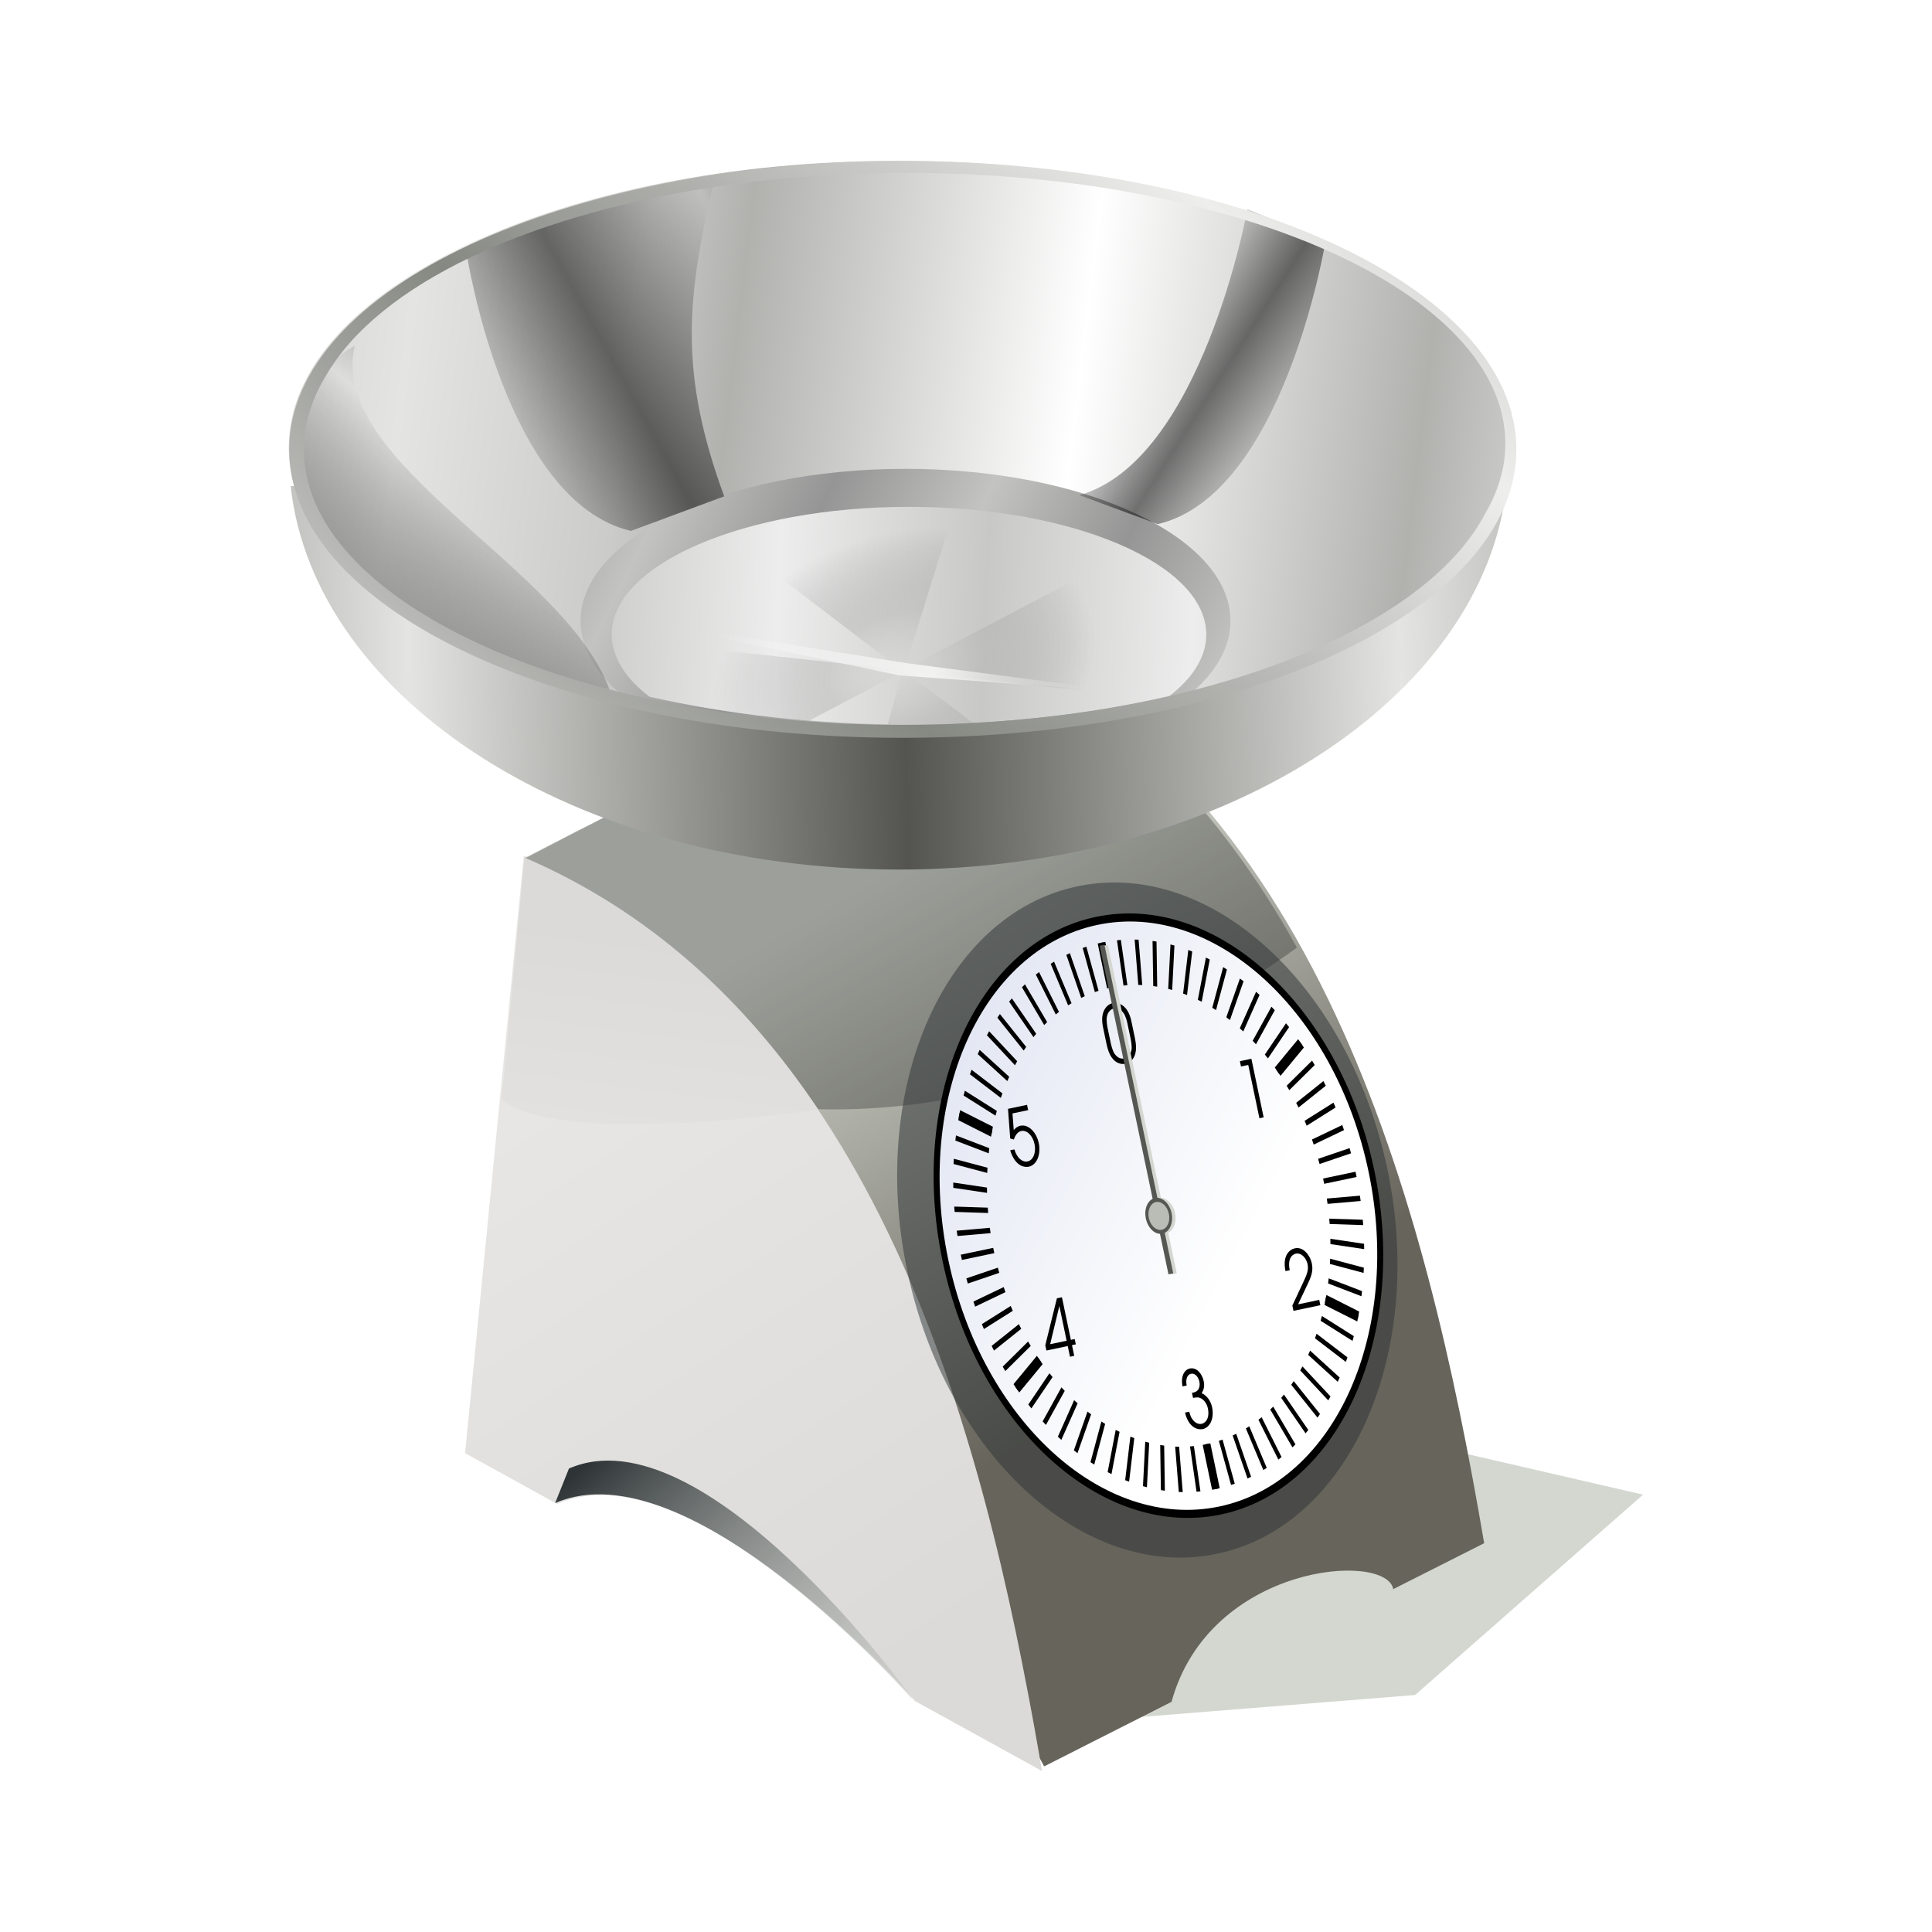 <svg:svg xmlns:dc="http://purl.org/dc/elements/1.1/" xmlns:ns1="http://sodipodi.sourceforge.net/DTD/sodipodi-0.dtd" xmlns:ns2="http://www.inkscape.org/namespaces/inkscape" xmlns:ns3="http://www.w3.org/1999/xlink" xmlns:ns5="http://creativecommons.org/ns#" xmlns:rdf="http://www.w3.org/1999/02/22-rdf-syntax-ns#" xmlns:svg="http://www.w3.org/2000/svg" height="279.648" id="svg2" version="1.1" viewBox="-40.823 -22.304 279.648 279.648" width="279.648" ns1:docname="balanza.svg" ns2:version="0.48.1 r9760">
  <svg:defs id="defs4">
    <svg:linearGradient id="linearGradient5675" ns2:collect="always">
      <svg:stop id="stop5677" offset="0" style="stop-color:#000000" />
      <svg:stop id="stop5679" offset="1" style="stop-color:#000000;stop-opacity:0" />
    </svg:linearGradient>
    <svg:linearGradient gradientUnits="userSpaceOnUse" id="linearGradient3638" x1="122.5" x2="175.5" y1="338.36" y2="420.86" ns2:collect="always">
      <svg:stop id="stop3634" offset="0" style="stop-color:#e7e6e4" />
      <svg:stop id="stop3636" offset="1" style="stop-color:#dbdad8" />
    </svg:linearGradient>
    <svg:linearGradient gradientUnits="userSpaceOnUse" id="linearGradient3658" spreadMethod="reflect" x1="-142.3" x2="-61.999" y1="230.6" y2="239.11" ns2:collect="always">
      <svg:stop id="stop4494" offset="0" style="stop-color:#e4e4e2" />
      <svg:stop id="stop4500" offset=".335" style="stop-color:#cbcbc9" />
      <svg:stop id="stop4496" offset=".485" style="stop-color:#b1b1ae" />
      <svg:stop id="stop4498" offset="1" style="stop-color:#ffffff" />
    </svg:linearGradient>
    <svg:linearGradient gradientTransform="matrix(1.205 0 0 1.529 259.95 -164.66)" gradientUnits="userSpaceOnUse" id="linearGradient4467" spreadMethod="reflect" x1="-142.3" x2="-82.75" y1="230.6" y2="229.18" ns2:collect="always">
      <svg:stop id="stop3654" offset="0" style="stop-color:#e4e4e2" />
      <svg:stop id="stop3660" offset=".353" style="stop-color:#b1b1ae" />
      <svg:stop id="stop3656" offset="1" style="stop-color:#545550" />
    </svg:linearGradient>
    <svg:linearGradient gradientTransform="matrix(-1,0,0,1,322.5,0)" gradientUnits="userSpaceOnUse" id="linearGradient4508" spreadMethod="reflect" x1="132.25" x2="151" y1="219.36" y2="210.12" ns2:collect="always">
      <svg:stop id="stop4516" offset="0" style="stop-color:#959595" />
      <svg:stop id="stop4518" offset="1" style="stop-color:#c3c3c1" />
    </svg:linearGradient>
    <svg:linearGradient gradientTransform="matrix(.915 0 0 .84 14.214 37.96)" gradientUnits="userSpaceOnUse" id="linearGradient4512" spreadMethod="reflect" x1="140.5" x2="173.27" y1="220.36" y2="221.62" ns2:collect="always">
      <svg:stop id="stop4504" offset="0" style="stop-color:#ededed" />
      <svg:stop id="stop4506" offset="1" style="stop-color:#c8c8c6" />
    </svg:linearGradient>
    <svg:linearGradient gradientUnits="userSpaceOnUse" id="linearGradient4592" x1="168" x2="209" y1="308.86" y2="379.36" ns2:collect="always">
      <svg:stop id="stop3642" offset="0" style="stop-color:#d3d7cf" />
      <svg:stop id="stop3644" offset="1" style="stop-color:#67645b" />
    </svg:linearGradient>
    <svg:filter color-interpolation-filters="sRGB" height="1.032" id="filter4807" width="1.296" x="-.148" y="-.016" ns2:collect="always">
      <svg:feGaussianBlur id="feGaussianBlur4809" stdDeviation="1.663" ns2:collect="always" />
    </svg:filter>
    <svg:linearGradient gradientTransform="matrix(1.198 0 0 1.04 259.98 -48.539)" gradientUnits="userSpaceOnUse" id="linearGradient5622" spreadMethod="reflect" x1="-99.926" x2="-44.752" y1="256.17" y2="206.27" ns2:collect="always">
      <svg:stop id="stop5612" offset="0" style="stop-color:#868882" />
      <svg:stop id="stop5614" offset="1" style="stop-color:#eeeeed" />
    </svg:linearGradient>
    <svg:linearGradient gradientTransform="translate(-5,-49.5)" gradientUnits="userSpaceOnUse" id="linearGradient5681" spreadMethod="reflect" x1="123.5" x2="143.5" y1="236.11" y2="225.11" ns2:collect="always" ns3:href="#linearGradient5675" />
    <svg:linearGradient gradientTransform="matrix(-1,0,0,1,331.25,-1.5)" gradientUnits="userSpaceOnUse" id="linearGradient5692" spreadMethod="reflect" x1="116.45" x2="128.12" y1="238.58" y2="231.12" ns2:collect="always" ns3:href="#linearGradient5675" />
    <svg:linearGradient gradientTransform="translate(-22.324 -20.862)" gradientUnits="userSpaceOnUse" id="linearGradient5696" spreadMethod="reflect" x1="112.54" x2="126.71" y1="248.05" y2="230.78" ns2:collect="always">
      <svg:stop id="stop5700" offset="0" style="stop-color:#585954" />
      <svg:stop id="stop5702" offset="1" style="stop-color:#000000;stop-opacity:0" />
    </svg:linearGradient>
    <svg:linearGradient gradientUnits="userSpaceOnUse" id="linearGradient5811" x1="468.83" x2="696.76" y1="164.05" y2="424.22" ns2:collect="always">
      <svg:stop id="stop4815" offset="0" style="stop-color:#e3e7f3" />
      <svg:stop id="stop4817" offset="1" style="stop-color:#ffffff" />
    </svg:linearGradient>
    <svg:radialGradient cx="169.79" cy="301.67" gradientTransform="matrix(.744 -.203 .142 .522 -1.049 157.74)" gradientUnits="userSpaceOnUse" id="radialGradient6000" r="36.366" ns2:collect="always">
      <svg:stop id="stop5996" offset="0" style="stop-color:#c5c4c2;stop-opacity:0" />
      <svg:stop id="stop6002" offset=".404" style="stop-color:#b4b4b3" />
      <svg:stop id="stop5998" offset="1" style="stop-color:#7b7b7b;stop-opacity:0" />
    </svg:radialGradient>
    <svg:linearGradient gradientUnits="userSpaceOnUse" id="linearGradient6031" x1="186.93" x2="133.34" y1="235.21" y2="226.85" ns2:collect="always">
      <svg:stop id="stop6025" offset="0" style="stop-color:#ffffff;stop-opacity:0" />
      <svg:stop id="stop6033" offset=".407" style="stop-color:#ffffff" />
      <svg:stop id="stop6027" offset="1" style="stop-color:#ffffff;stop-opacity:0" />
    </svg:linearGradient>
    <svg:filter color-interpolation-filters="sRGB" height="1.37" id="filter6045" width="1.139" x="-.07" y="-.185" ns2:collect="always">
      <svg:feGaussianBlur id="feGaussianBlur6047" stdDeviation="4.47" ns2:collect="always" />
    </svg:filter>
    <svg:linearGradient gradientUnits="userSpaceOnUse" id="linearGradient6065" x1="132.7" x2="126.98" y1="319.84" y2="363.5" ns2:collect="always">
      <svg:stop id="stop6051" offset="0" style="stop-color:#dbdad8" />
      <svg:stop id="stop6053" offset="1" style="stop-color:#e6e5e3" />
    </svg:linearGradient>
    <svg:linearGradient gradientTransform="translate(.177 .354)" gradientUnits="userSpaceOnUse" id="linearGradient6080" x1="171.17" x2="126.44" y1="441.28" y2="391.34" ns2:collect="always">
      <svg:stop id="stop6074" offset="0" style="stop-color:#d3d7cf;stop-opacity:.2" />
      <svg:stop id="stop6076" offset="1" style="stop-color:#2e3436" />
    </svg:linearGradient>
  </svg:defs>
  <ns1:namedview bordercolor="#666666" borderopacity="1.0" fit-margin-bottom="1" fit-margin-left="1" fit-margin-right="1" fit-margin-top="1" id="base" pagecolor="#ffffff" showgrid="false" ns2:current-layer="layer1" ns2:cx="430.00001" ns2:cy="-38.142217" ns2:document-units="px" ns2:pageopacity="0.0" ns2:pageshadow="2" ns2:window-height="949" ns2:window-maximized="1" ns2:window-width="1280" ns2:window-x="0" ns2:window-y="24" ns2:zoom="0.5" />
  <svg:g id="layer1" transform="translate(-78 -206.32)" ns2:groupmode="layer" ns2:label="Capa 1">
    <svg:path d="m125 391.36 67 42 50-4 33-29-52-12-98 3z" id="path6035" style="filter:url(#filter6045);fill:#d3d7cf" ns1:nodetypes="cccccc" ns2:connector-curvature="0" />
    <svg:g id="g4526">
      <svg:path d="m113 307.86c50.991 21.963 66.58 83.116 75 132.5l-18.38-10.125s-32.305-37.039-51.805-28.539l-13.32-7.34 8.5-86.5z" id="rect3627" style="fill:url(#linearGradient3638)" ns1:nodetypes="cccccc" ns2:connector-curvature="0" />
      <svg:path d="m177 274.88-63.768 33.384 2.799 1.313c47.983 22.754 63.334 80.897 71.656 128.96l0.625 1.156 18.438-9.344c5.5-20 31.094-21.812 32.094-16.312l13.16-6.65c-8.42-49.384-24.009-110.54-75-132.5z" id="path4583" style="fill:url(#linearGradient4592)" ns1:nodetypes="ccccccccc" ns2:connector-curvature="0" />
      <svg:path d="m176.47 275.05-44.75 23.469c-4.243 2.339-8.156 4.427-11.312 5.938l-7.321 3.77c16.576 9.328 30.519 20.745 41.977 36.324 28.151 0.878 53.77-11.724 69.844-23.375-11.083-19.929-26.475-36.665-48.438-46.125z" id="path4578" style="opacity:.257;fill:#000000" ns1:nodetypes="ccccccc" ns2:connector-curvature="0" />
      <svg:path d="m113.09 308.14-3.305 35.021c8.485 7.071 45.805 1.478 45.805 1.478l0.031-0.031c-10.488-15.638-24.218-28.581-42.531-36.469z" id="path4597" style="fill:url(#linearGradient6065)" ns1:nodetypes="ccccc" ns2:connector-curvature="0" />
      <svg:path d="m117.53 401.58c19.5-8.5 51.812 28.562 51.812 28.562l-0.298-0.581s-30.014-41.482-49.514-32.982l-2 5z" id="path6067" style="fill:url(#linearGradient6080)" ns1:nodetypes="ccccc" ns2:connector-curvature="0" />
    </svg:g>
    <svg:g id="g4520" transform="translate(7,49)">
      <svg:path d="m72.25 205.38c3.401 31.024 41.499 55.5 88 55.5s84.599-24.476 88-55.5h-176z" id="path4442" style="fill-rule:evenodd;color:#000000;fill:url(#linearGradient4467)" ns2:connector-curvature="0" />
      <svg:path d="m-9.5 239.11c0 21.677-32.795 39.25-73.25 39.25s-73.25-17.573-73.25-39.25 32.795-39.25 73.25-39.25 73.25 17.573 73.25 39.25z" id="path3648" style="fill-rule:evenodd;color:#000000;fill:url(#linearGradient3658)" transform="matrix(1.205 0 0 1.057 259.95 -52.957)" ns1:cx="-82.75" ns1:cy="239.11218" ns1:rx="73.25" ns1:ry="39.25" ns1:type="arc" />
      <svg:path d="m161.25 202.88c25.982 0 47.031 9.85 47.031 22 0 3.899-2.164 7.543-5.969 10.719-12.269 3.04-26.231 4.781-41.062 4.781s-28.794-1.742-41.062-4.781c-3.804-3.176-5.969-6.82-5.969-10.719 0-12.15 21.049-22 47.031-22z" id="path4471" style="fill-rule:evenodd;color:#000000;fill:url(#linearGradient4508)" ns2:connector-curvature="0" />
      <svg:path d="m161.75 208.38c-23.772 0-43.031 8.274-43.031 18.48 0 3.275 1.98 6.336 5.461 9.004 11.225 2.553 24 4.016 37.57 4.016s26.345-1.463 37.57-4.016c3.481-2.668 5.461-5.729 5.461-9.004 0-10.206-19.259-18.48-43.031-18.48z" id="path4510" style="fill-rule:evenodd;color:#000000;fill:url(#linearGradient4512)" ns2:connector-curvature="0" />
      <svg:path d="m121.5 211.86 13.5-5c-6.5-17.75-5.5-28.5-1.5-45.5-25 4.5-35.75 10.5-35.75 10.5s5.5 35.75 23.75 40z" id="path5629" style="opacity:.531;fill:url(#linearGradient5681)" ns1:nodetypes="ccccc" ns2:connector-curvature="0" />
      <svg:path d="m217.74 214.28s-6.607 36.461-24.331 41.403l11.34 4.2c18.25-4.25 24.28-40.884 24.28-40.884l-11.293-4.707z" id="path5683" style="opacity:.531;fill:url(#linearGradient5692)" transform="translate(-7,-49)" ns1:nodetypes="ccccc" ns2:connector-curvature="0" />
      <svg:path d="m118.38 234.79c-6.5-17.75-40.855-32.743-36.855-49.743-15.101 8.743-3.577 27.824-3.577 27.824 4.032 3.495 7.692 8.25 12.792 11.631 7.624 5.053 17.376 8.346 27.64 10.287z" id="path5694" style="opacity:.531;fill:url(#linearGradient5696)" ns1:nodetypes="cccsc" ns2:connector-curvature="0" />
      <svg:path d="m160.85 158.32c-24.386 0-46.484 4.599-62.562 12.077-16.078 7.477-26.25 17.95-26.25 29.685s10.172 22.177 26.25 29.654c16.078 7.477 38.177 12.077 62.562 12.077 24.386 0 46.484-4.599 62.562-12.077 16.078-7.477 26.25-17.919 26.25-29.654s-10.172-22.207-26.25-29.685c-16.078-7.477-38.177-12.077-62.562-12.077zm0.5 1.721c23.811 0 45.394 4.294 61.094 11.308 15.699 7.015 25.625 16.863 25.625 27.872 0 3.509-1.024 6.897-2.906 10.11-3.73 7.168-11.701 13.623-22.781 18.776-15.681 7.293-37.454 11.831-61.531 11.831s-45.85-4.538-61.531-11.831c-15.681-7.293-25.156-17.222-25.156-28.025 0-3.72 1.136-7.343 3.25-10.786 0.176-0.308 0.37-0.617 0.562-0.922 0.049-0.073 0.106-0.142 0.156-0.215 4.187-6.486 11.926-12.252 22.125-16.809 15.699-7.015 37.283-11.308 61.094-11.308z" id="path5606" style="block-progression:tb;text-indent:0;color:#000000;text-transform:none;fill:url(#linearGradient5622)" ns2:connector-curvature="0" />
      <svg:path d="m166.56 257.88c-2.604 0.073-5.221 0.338-7.844 0.781-5.408 0.914-10.226 2.534-14.219 4.688l23.125 17.625-35.406-3.844c-0.679 2.586-0.643 5.267 0.156 7.969 6.826 1.492 14.171 2.609 21.938 3.219l13.438-7.062-2.062 7.594c1.017 0.017 2.036 0.031 3.062 0.031 3.115 0 6.197-0.1 9.219-0.25l-9.781-7.438 35.656 3.875c0.968-3.27 0.855-6.696-0.594-10.125-1.401-3.317-3.901-6.271-7.156-8.75l-28 14.719 6.364-20.421c-2.511-0.274-5.292-2.683-7.896-2.611z" id="path5989" style="opacity:.473;fill-rule:evenodd;color:#000000;fill:url(#radialGradient6000)" transform="translate(-7,-49)" ns1:nodetypes="cscccccccscccscccc" ns2:connector-curvature="0" />
      <svg:path d="m121.52 224.64 39.86 6.362 32.154 4.202-33.216-2.428-38.798-8.137z" id="path6004" style="opacity:.735;fill:url(#linearGradient6031)" ns1:nodetypes="ccccc" ns2:connector-curvature="0" />
    </svg:g>
    <svg:g id="g5498" style="opacity:.518;fill:#2e3436" transform="matrix(0.146 -.03 .042 .203 89.201 180)">
      <svg:path d="m883 360.86c0 137.24-111.26 248.5-248.5 248.5s-248.5-111.26-248.5-248.5 111.26-248.5 248.5-248.5 248.5 111.26 248.5 248.5z" id="path5500" style="fill-rule:evenodd;color:#000000;fill:#2e3436" transform="matrix(.959 0 0 .958 -104.72 618.45)" ns1:cx="634.5" ns1:cy="360.86218" ns1:rx="248.5" ns1:ry="248.5" ns1:type="arc" />
    </svg:g>
    <svg:g id="g5373" transform="matrix(.138 -.029 .04 .191 98.313 309.94)">
      <svg:path d="m883 360.86c0 137.24-111.26 248.5-248.5 248.5s-248.5-111.26-248.5-248.5 111.26-248.5 248.5-248.5 248.5 111.26 248.5 248.5z" id="path5375" style="fill-rule:evenodd;color:#000000;stroke:#000000;stroke-width:6.715px;fill:url(#linearGradient5811)" transform="matrix(.899 0 0 .899 96.333 38.817)" ns1:cx="634.5" ns1:cy="360.86218" ns1:rx="248.5" ns1:ry="248.5" ns1:type="arc" />
      <svg:path d="m665 156.38v34h4v-34h-4zm0 380v34h4v-34h-4z" id="path5377" style="fill:#000000" ns2:connector-curvature="0" />
      <svg:path d="m646.97 157.34 2.963 33.871 3.985-0.349-2.963-33.871-3.985 0.349zm33.119 378.55 2.963 33.871 3.985-0.349-2.963-33.871-3.985 0.349z" id="path5379" style="fill:#000000" ns2:connector-curvature="0" />
      <svg:path d="m629.09 159.87 5.904 33.483 3.939-0.695-5.904-33.483-3.939 0.695zm65.986 374.23 5.904 33.483 3.939-0.695-5.904-33.483-3.939 0.695z" id="path5381" style="fill:#000000" ns2:connector-curvature="0" />
      <svg:path d="m611.49 163.95 8.8 32.841 3.864-1.035-8.8-32.841-3.864 1.035zm98.351 367.05 8.8 32.841 3.864-1.035-8.8-32.841-3.864 1.035z" id="path5383" style="fill:#000000" ns2:connector-curvature="0" />
      <svg:path d="m594.32 169.54 11.629 31.95 3.759-1.368-11.629-31.95-3.759 1.368zm129.97 357.08 11.629 31.95 3.759-1.368-11.629-31.95-3.759 1.368z" id="path5385" style="fill:#000000" ns2:connector-curvature="0" />
      <svg:path d="m577.71 176.61 14.369 30.814 3.625-1.69-14.369-30.814-3.625 1.69zm160.59 344.4 14.369 30.814 3.625-1.69-14.369-30.814-3.625 1.69z" id="path5387" style="fill:#000000" ns2:connector-curvature="0" />
      <svg:path d="m561.77 185.11 17 29.445 3.464-2-17-29.445-3.464 2zm190 329.09 17 29.445 3.464-2-17-29.445-3.464 2z" id="path5389" style="fill:#000000" ns2:connector-curvature="0" />
      <svg:path d="m546.63 194.96 19.502 27.851 3.277-2.294-19.502-27.851-3.277 2.294zm217.96 311.28 19.502 27.851 3.277-2.294-19.502-27.851-3.277 2.294z" id="path5391" style="fill:#000000" ns2:connector-curvature="0" />
      <svg:path d="m532.41 206.09 21.855 26.046 3.064-2.571-21.855-26.046-3.064 2.571zm244.26 291.1 21.855 26.046 3.064-2.571-21.855-26.046-3.064 2.571z" id="path5393" style="fill:#000000" ns2:connector-curvature="0" />
      <svg:path d="m519.21 218.42 24.042 24.042 2.828-2.828-24.042-24.042-2.828 2.828zm268.7 268.7 24.042 24.042 2.828-2.828-24.042-24.042-2.828 2.828z" id="path5395" style="fill:#000000" ns2:connector-curvature="0" />
      <svg:path d="m507.14 231.85 26.046 21.855 2.571-3.064-26.046-21.855-2.571 3.064zm291.1 244.26 26.046 21.855 2.571-3.064-26.046-21.855-2.571 3.064z" id="path5397" style="fill:#000000" ns2:connector-curvature="0" />
      <svg:path d="m496.29 246.28 27.851 19.502 2.294-3.277-27.851-19.502-2.294 3.277zm311.28 217.96 27.851 19.502 2.294-3.277-27.851-19.502-2.294 3.277z" id="path5399" style="fill:#000000" ns2:connector-curvature="0" />
      <svg:path d="m486.73 261.61 29.445 17 2-3.464-29.445-17-2 3.464zm329.09 190 29.445 17 2-3.464-29.445-17-2 3.464z" id="path5401" style="fill:#000000" ns2:connector-curvature="0" />
      <svg:path d="m478.55 277.71 30.814 14.369 1.69-3.625-30.814-14.369-1.69 3.625zm344.4 160.59 30.814 14.369 1.69-3.625-30.814-14.369-1.69 3.625z" id="path5403" style="fill:#000000" ns2:connector-curvature="0" />
      <svg:path d="m471.8 294.46 31.95 11.629 1.368-3.759-31.95-11.629-1.368 3.759zm357.08 129.97 31.95 11.629 1.368-3.759-31.95-11.629-1.368 3.759z" id="path5405" style="fill:#000000" ns2:connector-curvature="0" />
      <svg:path d="m466.54 311.73 32.841 8.8 1.035-3.864-32.842-8.8-1.035 3.864zm367.05 98.351 32.842 8.8 1.035-3.864-32.841-8.8-1.035 3.864z" id="path5407" style="fill:#000000" ns2:connector-curvature="0" />
      <svg:path d="m462.8 329.4 33.483 5.904 0.695-3.939-33.483-5.904-0.695 3.939zm374.23 65.986 33.483 5.904 0.695-3.939-33.483-5.904-0.695 3.939z" id="path5409" style="fill:#000000" ns2:connector-curvature="0" />
      <svg:path d="m460.61 347.33 33.871 2.963 0.349-3.985-33.871-2.963-0.349 3.985zm378.55 33.119 33.871 2.963 0.349-3.985-33.871-2.963-0.349 3.985z" id="path5411" style="fill:#000000" ns2:connector-curvature="0" />
      <svg:path d="m460 365.38 34 0 0-4h-34l0 4zm380 0h34l-0-4-34-0-0 4z" id="path5413" style="fill:#000000" ns2:connector-curvature="0" />
      <svg:path d="m460.96 383.41 33.871-2.963-0.349-3.985-33.871 2.963 0.349 3.985zm378.55-33.119 33.871-2.963-0.349-3.985-33.871 2.963 0.349 3.985z" id="path5415" style="fill:#000000" ns2:connector-curvature="0" />
      <svg:path d="m463.49 401.29 33.483-5.904-0.695-3.939-33.483 5.904 0.695 3.939zm374.23-65.986 33.483-5.904-0.695-3.939-33.483 5.904 0.695 3.939z" id="path5417" style="fill:#000000" ns2:connector-curvature="0" />
      <svg:path d="m467.57 418.88 32.841-8.8-1.035-3.864-32.841 8.8 1.035 3.864zm367.05-98.351 32.841-8.8-1.035-3.864-32.841 8.8 1.035 3.864z" id="path5419" style="fill:#000000" ns2:connector-curvature="0" />
      <svg:path d="m473.17 436.05 31.95-11.629-1.368-3.759-31.95 11.629 1.368 3.759zm357.08-129.97 31.95-11.629-1.368-3.759-31.95 11.629 1.368 3.759z" id="path5421" style="fill:#000000" ns2:connector-curvature="0" />
      <svg:path d="m480.24 452.67 30.814-14.369-1.69-3.625-30.814 14.369 1.69 3.625zm344.4-160.59 30.814-14.369-1.69-3.625-30.814 14.369 1.69 3.625z" id="path5423" style="fill:#000000" ns2:connector-curvature="0" />
      <svg:path d="m488.73 468.61 29.445-17-2-3.464-29.445 17 2 3.464zm329.09-190 29.445-17-2-3.464-29.445 17 2 3.464z" id="path5425" style="fill:#000000" ns2:connector-curvature="0" />
      <svg:path d="m498.58 483.74 27.851-19.502-2.294-3.277-27.851 19.502 2.294 3.277zm311.28-217.96 27.851-19.502-2.294-3.277-27.851 19.502 2.294 3.277z" id="path5427" style="fill:#000000" ns2:connector-curvature="0" />
      <svg:path d="m509.71 497.96 26.046-21.855-2.571-3.064-26.046 21.855 2.571 3.064zm291.1-244.26 26.046-21.855-2.571-3.064-26.046 21.855 2.571 3.064z" id="path5429" style="fill:#000000" ns2:connector-curvature="0" />
      <svg:path d="m522.04 511.16 24.042-24.042-2.828-2.829-24.042 24.042 2.828 2.828zm268.7-268.7 24.042-24.042-2.828-2.828-24.042 24.042 2.828 2.829z" id="path5431" style="fill:#000000" ns2:connector-curvature="0" />
      <svg:path d="m535.48 523.23 21.855-26.045-3.064-2.571-21.855 26.046 3.064 2.571zm244.26-291.1 21.855-26.046-3.064-2.571-21.855 26.045 3.064 2.571z" id="path5433" style="fill:#000000" ns2:connector-curvature="0" />
      <svg:path d="m549.91 534.09 19.502-27.851-3.277-2.294-19.502 27.851 3.277 2.294zm217.96-311.28 19.502-27.851-3.277-2.294-19.502 27.851 3.277 2.294z" id="path5435" style="fill:#000000" ns2:connector-curvature="0" />
      <svg:path d="m565.23 543.64 17-29.445-3.464-2-17 29.445 3.464 2zm190-329.09 17-29.445-3.464-2-17 29.445 3.464 2z" id="path5437" style="fill:#000000" ns2:connector-curvature="0" />
      <svg:path d="m581.33 551.83 14.369-30.814-3.625-1.69-14.369 30.814 3.625 1.69zm160.59-344.4 14.369-30.814-3.625-1.69-14.369 30.814 3.625 1.69z" id="path5439" style="fill:#000000" ns2:connector-curvature="0" />
      <svg:path d="m598.08 558.58 11.629-31.95-3.759-1.368-11.629 31.95 3.759 1.368zm129.97-357.08 11.629-31.95-3.759-1.368-11.629 31.95 3.759 1.368z" id="path5441" style="fill:#000000" ns2:connector-curvature="0" />
      <svg:path d="m615.36 563.84 8.8-32.841-3.864-1.035-8.8 32.841 3.864 1.035zm98.351-367.05 8.8-32.841-3.864-1.035-8.8 32.841 3.864 1.035z" id="path5443" style="fill:#000000" ns2:connector-curvature="0" />
      <svg:path d="m633.02 567.58 5.904-33.483-3.939-0.695-5.904 33.483 3.939 0.695zm65.986-374.23 5.904-33.483-3.939-0.695-5.904 33.483 3.939 0.695z" id="path5445" style="fill:#000000" ns2:connector-curvature="0" />
      <svg:path d="m650.95 569.76 2.963-33.871-3.985-0.349-2.963 33.871 3.985 0.349zm33.119-378.55 2.963-33.871-3.985-0.349-2.963 33.871 3.985 0.349z" id="path5447" style="fill:#000000" ns2:connector-curvature="0" />
      <svg:path d="m680.5 217.96c0-3.36-0.66-6.06-1.68-8.16-2.76-5.46-8.4-7.86-13.2-7.86s-10.44 2.4-13.2 7.86c-1.02 2.1-1.68 4.8-1.68 8.16v12.96c0 4.44 0.84 7.74 2.22 10.08 3.18 5.7 9.18 6.9 12.66 6.9s9.48-1.2 12.66-6.9c1.38-2.34 2.22-5.64 2.22-10.08v-12.96m-4.44 12.3c0 1.38-0.06 6.36-1.68 8.88-2.04 3.24-5.1 4.74-8.76 4.74s-6.72-1.5-8.76-4.74c-1.62-2.52-1.68-7.5-1.68-8.88v-11.28c0-0.36 0-5.64 1.92-8.46 1.98-3.12 5.7-4.56 8.52-4.56s6.54 1.44 8.52 4.56c1.92 2.82 1.92 8.1 1.92 8.46v11.28" id="path5449" style="fill:#000000" ns2:connector-curvature="0" />
      <svg:path d="m663 156.38v34h8v-34h-8zm0 380v34h8v-34h-8z" id="path5451" style="fill:#000000" ns2:connector-curvature="0" />
      <svg:path d="m485.73 263.34 29.445 17 4-6.928-29.445-17-4 6.928zm329.09 190 29.445 17 4-6.928-29.445-17-4 6.928z" id="path5453" style="fill:#000000" ns2:connector-curvature="0" />
      <svg:path d="m489.73 470.34 29.445-17-4-6.928-29.445 17 4 6.928zm329.09-190 29.445-17-4-6.928-29.445 17 4 6.928z" id="path5455" style="fill:#000000" ns2:connector-curvature="0" />
      <svg:path d="m788.72 307.9h4.44v-44.4h-12.06v4.02h7.62v40.38" id="path5457" style="fill:#000000" ns2:connector-curvature="0" />
      <svg:path d="m782.4 452.9h28.2v-4.02h-22.2l14.28-13.62c5.52-5.22 8.16-8.82 8.16-14.04 0-5.76-4.68-13.5-13.8-13.5-5.76 0-14.28 3.42-14.28 15v0.12h4.44c0.06-10.98 8.76-11.1 9.6-11.1 5.82 0 9.6 4.86 9.6 9.42 0 4.62-3.24 7.74-8.4 12.72l-15.6 15v4.02" id="path5459" style="fill:#000000" ns2:connector-curvature="0" />
      <svg:path d="m659.42 490.82c0-4.98 3.12-7.86 6.66-7.86 5.28 0 6.9 4.38 6.9 7.02 0 2.16-1.2 6.96-8.28 6.96-0.48 0-1.26-0.06-1.5-0.06v3.9c2.64 0.06 3.84 0.12 5.16 0.42 4.5 1.08 7.56 5.22 7.56 9.48 0 6.48-4.38 10.2-9.54 10.2-3.84 0-6.72-2.04-8.34-4.74-1.2-1.92-1.38-3.72-1.56-5.94h-4.44c0.48 12.24 10.02 14.7 14.34 14.7 7.32 0 13.98-5.7 13.98-14.46 0-2.52-0.96-8.34-7.5-11.76 2.28-1.8 4.56-4.08 4.56-8.34 0-6.12-4.5-11.4-11.22-11.4-5.94 0-11.04 4.38-11.22 11.88h4.44" id="path5461" style="fill:#000000" ns2:connector-curvature="0" />
      <svg:path d="m548.22 452.12h4.44v-8.1h4.02v-4.02h-4.02v-32.28h-5.28l-21.54 32.28v4.02h22.38v8.1m-17.28-12.12 17.16-26.16h0.12v26.16h-17.28" id="path5463" style="fill:#000000" ns2:connector-curvature="0" />
      <svg:path d="m534.08 284.62 3.48 1.26c2.34-3 5.58-5.04 9.24-5.04 5.82 0 10.56 4.98 10.56 11.58 0 5.82-4.32 11.46-10.62 11.46-5.28 0-10.02-3.96-10.74-10.74h-4.44c1.68 13.02 11.58 14.76 15.18 14.76 8.88 0 15.06-7.44 15.06-15.48 0-8.64-6.48-15.54-14.82-15.54-3.6 0-6.12 1.32-7.56 2.1l2.22-12.24h16.44v-4.02h-19.98l-4.02 21.9" id="path5465" style="fill:#000000" ns2:connector-curvature="0" />
      <svg:path d="m668 158.88v191.75c-6.258 1.175-11 6.651-11 13.25s4.742 12.075 11 13.25v30.75h5v-30.75c6.258-1.175 11-6.651 11-13.25s-4.742-12.075-11-13.25v-191.75h-5z" id="path5467" style="fill-rule:evenodd;color:#000000;filter:url(#filter4807);fill:#d3d7cf" ns2:connector-curvature="0" />
      <svg:path d="m666 366.86c0 7.456-6.044 13.5-13.5 13.5s-13.5-6.044-13.5-13.5 6.044-13.5 13.5-13.5 13.5 6.044 13.5 13.5z" id="path5469" style="fill-rule:evenodd;color:#000000;fill:#555753" transform="translate(14.5 -3.487)" ns1:cx="652.5" ns1:cy="366.86218" ns1:rx="13.5" ns1:ry="13.5" ns1:type="arc" />
      <svg:rect height="249" id="rect5471" style="fill:#555753" width="5" x="664.5" y="158.36" />
      <svg:path d="m666 366.86c0 7.456-6.044 13.5-13.5 13.5s-13.5-6.044-13.5-13.5 6.044-13.5 13.5-13.5 13.5 6.044 13.5 13.5z" id="path5473" style="fill-rule:evenodd;color:#000000;fill:#babdb6" transform="matrix(.778 0 0 .778 159.5 78.038)" ns1:cx="652.5" ns1:cy="366.86218" ns1:rx="13.5" ns1:ry="13.5" ns1:type="arc" />
    </svg:g>
  </svg:g>
</svg:svg>